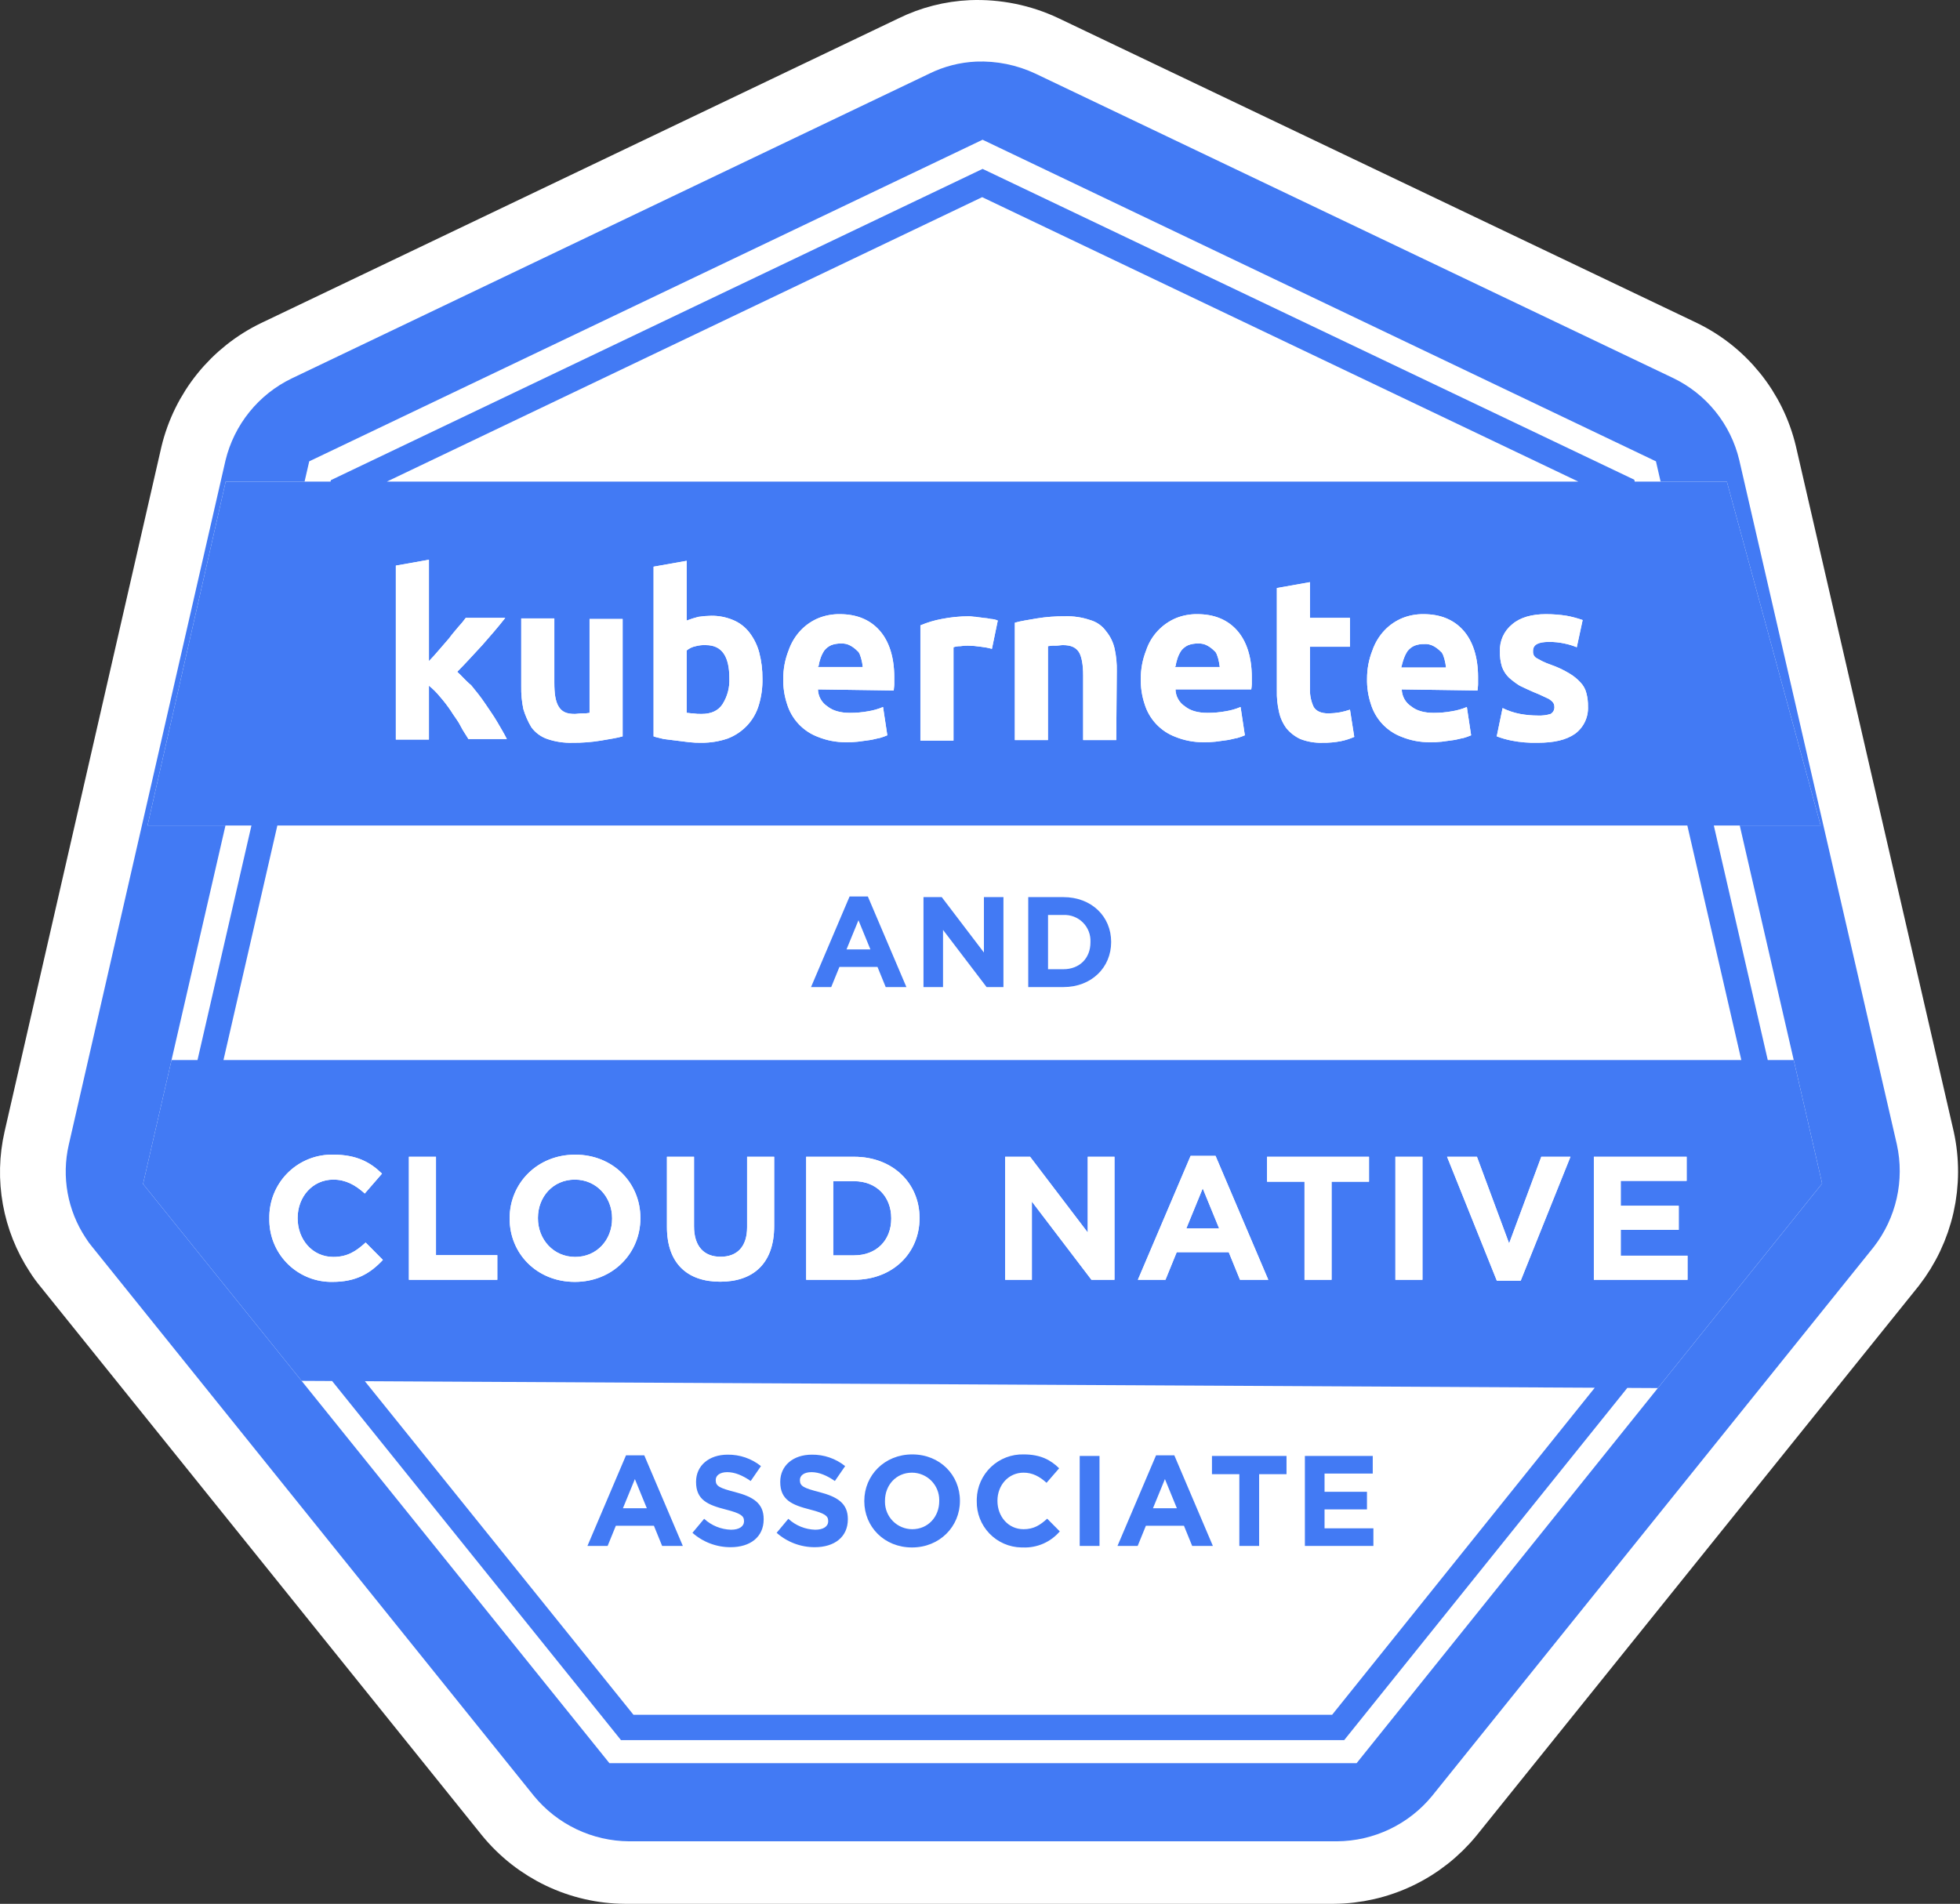 <svg width="632" height="614" viewBox="0 0 632 614" fill="none" xmlns="http://www.w3.org/2000/svg">
<rect x="0" y="0" width="632" height="614" fill="#333333" stroke="none"/>
<path d="M620.215 367.112L620.204 367.062L620.193 367.013L569.374 146.289L569.366 146.254L569.357 146.219C567.652 139.051 564.368 132.355 559.743 126.619C555.119 120.884 549.271 116.254 542.628 113.068L542.62 113.064L542.612 113.061L336.982 14.884L336.954 14.871L336.927 14.858C329.51 11.373 321.364 9.72 313.175 10.039L313.143 10.04L313.112 10.041C306.51 10.341 300.04 11.998 294.108 14.91L88.527 113.201L88.505 113.212L88.484 113.222C81.866 116.426 76.041 121.055 71.426 126.778C66.812 132.502 63.523 139.176 61.796 146.322L61.782 146.381L61.768 146.439L11.226 367.163L11.225 367.167C9.76 373.574 9.607 380.211 10.775 386.679C11.934 393.099 14.371 399.22 17.94 404.679C18.821 406.096 19.803 407.446 20.879 408.72L163.146 585.586L163.171 585.617L163.196 585.648C167.856 591.347 173.716 595.947 180.359 599.118C187.002 602.29 194.263 603.956 201.624 603.996L201.652 603.996H201.679H429.881H429.908L429.935 603.996C437.297 603.956 444.558 602.29 451.201 599.118C457.844 595.947 463.704 591.347 468.363 585.648L468.388 585.617L468.413 585.586L610.762 408.619L610.815 408.554L610.866 408.488C615.365 402.699 618.534 395.992 620.149 388.841C621.765 381.69 621.787 374.272 620.215 367.112Z" fill="white" stroke="white" stroke-width="20"/>
<path d="M382.547 396.132H393.088L387.818 383.267L382.547 396.132ZM197.371 393.015V392.901C197.371 386.101 192.383 380.433 185.355 380.433C178.328 380.433 173.454 385.987 173.454 392.788V392.901C173.454 399.702 178.441 405.369 185.469 405.369C192.495 405.369 197.371 399.815 197.371 393.015ZM275.422 380.943H268.677V404.859H275.422C282.562 404.859 287.378 400.042 287.378 393.015V392.901C287.378 385.874 282.562 380.943 275.422 380.943Z" fill="#427AF4"/>
<path d="M611.641 369.09L560.821 148.366C559.461 142.648 556.841 137.306 553.151 132.73C549.462 128.154 544.797 124.46 539.497 121.918L333.866 23.742C327.899 20.938 321.345 19.608 314.757 19.865C309.512 20.102 304.374 21.422 299.664 23.742L94.033 122.057C88.746 124.616 84.091 128.316 80.404 132.889C76.717 137.462 74.089 142.795 72.709 148.505L22.166 369.229C21.003 374.321 20.881 379.596 21.809 384.736C22.737 389.876 24.696 394.775 27.567 399.139C28.226 400.209 28.967 401.228 29.782 402.185L172.131 579.152C175.859 583.711 180.547 587.391 185.861 589.928C191.175 592.465 196.983 593.798 202.872 593.83H431.073C436.962 593.798 442.771 592.465 448.085 589.928C453.399 587.391 458.087 583.711 461.814 579.152L604.163 402.185C607.761 397.555 610.296 392.19 611.588 386.471C612.88 380.751 612.898 374.817 611.641 369.09ZM196.502 568.628L97.246 445.335L46.122 381.83L55.311 341.869L72.701 266.238H47.567L72.778 155.312H98.209L99.711 148.782L316.834 45.066L533.958 148.782L535.46 155.312H556.818L587.07 266.238H560.983L578.384 341.869L587.547 381.691L534.575 447.661L437.443 568.628H196.502Z" fill="#427AF4"/>
<path d="M200.237 561.199H433.432L524.725 447.609L534.575 447.661L587.546 381.691L578.384 341.869H570.012L552.621 266.238H587.07L556.818 155.312H527.114L526.977 154.717L316.834 54.47L106.691 154.851L106.585 155.312H72.778L47.567 266.238H81.077L63.687 341.869H55.311L46.122 381.83L97.246 445.335L107.089 445.387L200.237 561.199ZM429.545 553.024H204.258L117.648 445.443L514.23 447.553L429.545 553.024ZM107.477 405.369C112.01 405.369 114.787 403.556 117.904 400.722L123.458 406.332C119.377 410.696 114.844 413.416 107.193 413.416C101.883 413.503 96.756 411.476 92.941 407.782C89.125 404.088 86.933 399.03 86.847 393.72C86.843 393.485 86.844 393.25 86.848 393.015V392.901C86.753 387.554 88.785 382.389 92.498 378.541C96.211 374.693 101.301 372.478 106.647 372.382C106.943 372.377 107.238 372.378 107.533 372.386C115.014 372.386 119.491 374.88 123.174 378.507L117.621 384.911C114.561 382.134 111.444 380.433 107.477 380.433C100.789 380.433 95.972 385.987 95.972 392.788V392.901C95.972 399.702 100.676 405.369 107.477 405.369ZM160.358 404.802V412.736H131.852V373.066H140.579V404.802L160.358 404.802ZM164.33 393.015V392.901C164.33 381.624 173.228 372.386 185.469 372.386C197.711 372.386 206.494 381.51 206.494 392.788V392.901C206.494 404.179 197.597 413.416 185.355 413.416C173.114 413.416 164.33 404.292 164.33 393.015ZM232.344 405.312C237.671 405.312 240.901 402.082 240.901 395.792V373.066H249.629V395.451C249.629 407.466 242.884 413.359 232.23 413.359C221.576 413.359 215.058 407.409 215.058 395.735V373.066H223.786V395.508C223.786 401.968 227.016 405.312 232.344 405.312ZM259.95 412.736V373.066H275.422C287.889 373.066 296.503 381.624 296.503 392.788V392.901C296.503 404.066 287.889 412.736 275.422 412.736L259.95 412.736ZM324.112 412.736V373.066H332.158L350.747 397.491V373.066H359.361V412.736H351.937L332.724 387.517V412.736L324.112 412.736ZM408.566 381.113V373.066H441.435V381.113H429.365V412.736H420.638V381.113H408.566ZM408.956 412.736H399.833L396.206 403.839H379.431L375.804 412.736H366.907L383.908 372.782H391.956L408.956 412.736ZM449.942 412.736V373.066H458.67V412.736H449.942ZM466.607 373.066H476.242L486.612 401.005L496.984 373.066H506.39L490.353 413.019H482.645L466.607 373.066ZM541.308 388.878V396.642H522.605V404.972H544.141V412.736H513.936V373.066H543.858V380.83H522.605V388.878L541.308 388.878ZM499.482 225.433C498.277 224.916 496.728 224.056 494.492 223.196C492.943 222.507 491.394 221.819 490.018 221.131C488.8 220.368 487.649 219.505 486.576 218.55C485.58 217.586 484.815 216.41 484.339 215.108C483.835 213.495 483.602 211.808 483.651 210.118C483.573 208.447 483.891 206.781 484.578 205.256C485.266 203.731 486.304 202.39 487.609 201.343C490.19 199.106 493.975 198.073 498.449 198.073C500.696 198.068 502.94 198.24 505.16 198.59C506.913 198.917 508.639 199.377 510.322 199.966L508.429 208.742C507.152 208.214 505.826 207.811 504.472 207.537C502.833 207.178 501.159 207.004 499.482 207.021C496.04 207.021 494.32 207.882 494.32 209.946C494.279 210.356 494.338 210.769 494.492 211.151C494.669 211.573 494.969 211.933 495.352 212.183C496.04 212.527 496.556 212.872 497.245 213.216C498.194 213.678 499.171 214.08 500.17 214.42C502.21 215.134 504.17 216.057 506.02 217.173C507.363 217.964 508.581 218.95 509.634 220.099C510.555 221.06 511.208 222.247 511.527 223.54C511.899 224.943 512.073 226.391 512.043 227.842C512.126 229.531 511.793 231.215 511.073 232.745C510.353 234.275 509.268 235.605 507.913 236.617C504.988 238.682 501.03 239.543 495.868 239.543C493.041 239.622 490.214 239.391 487.437 238.854C485.796 238.528 484.184 238.068 482.619 237.478L484.512 228.358C486.309 229.244 488.22 229.881 490.19 230.251C492.063 230.593 493.964 230.766 495.868 230.767C497.264 230.837 498.662 230.662 499.998 230.251C500.413 230.012 500.749 229.656 500.963 229.228C501.177 228.799 501.26 228.317 501.202 227.842C501.202 226.809 500.514 226.121 499.482 225.433ZM316.7 63.584L508.911 155.312H124.755L316.7 63.584ZM476.424 222.68L451.99 222.335C452.018 223.436 452.315 224.513 452.855 225.473C453.395 226.433 454.161 227.246 455.088 227.842C456.808 229.218 459.217 229.907 462.315 229.907C464.276 229.913 466.235 229.74 468.165 229.39C469.821 229.129 471.439 228.667 472.983 228.014L474.359 237.133C473.577 237.475 472.772 237.762 471.95 237.994C470.918 238.166 469.886 238.51 468.681 238.682C467.477 238.854 466.1 239.026 464.896 239.198C463.581 239.342 462.259 239.399 460.938 239.37C457.872 239.381 454.833 238.797 451.99 237.65C449.617 236.761 447.481 235.335 445.75 233.485C444.019 231.634 442.739 229.408 442.01 226.981C441.152 224.373 440.745 221.639 440.806 218.894C440.795 215.772 441.379 212.677 442.526 209.774C443.363 207.337 444.712 205.107 446.484 203.236C448.131 201.516 450.126 200.167 452.334 199.278C454.473 198.448 456.751 198.039 459.045 198.073C464.379 198.073 468.681 199.794 471.778 203.236C474.875 206.677 476.596 211.839 476.596 218.378V220.615C476.596 221.475 476.424 222.163 476.424 222.68ZM435.299 199.278V208.57H422.394V222.335C422.35 224.296 422.763 226.24 423.598 228.014C424.459 229.39 426.007 230.079 428.416 230.079C429.628 230.058 430.836 229.943 432.03 229.734C433.139 229.529 434.232 229.241 435.299 228.874L436.676 237.65C435.295 238.261 433.853 238.723 432.374 239.026C430.447 239.4 428.486 239.573 426.524 239.542C424.058 239.636 421.599 239.226 419.297 238.338C417.571 237.534 416.043 236.359 414.823 234.897C413.646 233.312 412.825 231.493 412.414 229.562C411.894 227.306 411.663 224.994 411.726 222.68V189.642L422.394 187.749V199.278L435.299 199.278ZM382.129 227.842C383.85 229.218 386.259 229.907 389.356 229.907C391.318 229.913 393.276 229.74 395.207 229.39C396.863 229.129 398.481 228.667 400.025 228.014L401.401 237.133C400.619 237.475 399.814 237.762 398.992 237.994C397.96 238.166 396.927 238.51 395.723 238.682C394.518 238.854 393.142 239.026 391.937 239.198C390.623 239.342 389.301 239.399 387.98 239.37C384.914 239.381 381.875 238.797 379.032 237.65C376.659 236.761 374.523 235.335 372.792 233.485C371.061 231.634 369.781 229.408 369.052 226.981C368.194 224.373 367.787 221.639 367.848 218.894C367.837 215.772 368.421 212.677 369.568 209.774C370.348 207.42 371.628 205.263 373.321 203.451C375.014 201.639 377.08 200.215 379.376 199.278C381.515 198.448 383.793 198.039 386.087 198.073C391.421 198.073 395.723 199.794 398.82 203.236C401.917 206.677 403.638 211.839 403.638 218.378V220.615C403.618 221.191 403.561 221.766 403.466 222.335H379.032C379.06 223.436 379.357 224.513 379.897 225.473C380.437 226.433 381.203 227.246 382.129 227.842ZM347.887 210.29C346.855 208.742 345.306 208.054 342.725 208.054C342.037 208.054 341.349 208.226 340.316 208.226C339.509 208.184 338.7 208.242 337.907 208.398V238.682H327.239V200.827C328.959 200.31 331.368 199.966 334.294 199.45C337.308 198.958 340.359 198.728 343.413 198.762C346.16 198.674 348.899 199.082 351.501 199.966C353.584 200.546 355.405 201.821 356.663 203.58C358.017 205.228 358.961 207.174 359.416 209.258C359.934 211.631 360.165 214.057 360.104 216.485L359.932 238.682H349.264V217.862C349.264 214.248 348.748 211.667 347.887 210.29ZM321.733 200.138L319.84 209.258C318.656 208.93 317.448 208.7 316.226 208.57C314.859 208.363 313.479 208.248 312.097 208.226C311.29 208.209 310.484 208.266 309.688 208.398C308.928 208.386 308.172 208.502 307.451 208.742V238.854H296.782V201.687C298.994 200.747 301.302 200.055 303.665 199.622C306.555 199.046 309.494 198.758 312.441 198.762C313.301 198.762 313.817 198.934 314.678 198.934C315.366 199.106 316.226 199.106 317.087 199.278C317.898 199.32 318.705 199.435 319.496 199.622C320.267 199.651 321.026 199.826 321.733 200.138ZM266.842 227.842C268.563 229.218 270.972 229.907 274.069 229.907C276.031 229.913 277.989 229.74 279.919 229.39C281.575 229.129 283.193 228.667 284.737 228.014L286.114 237.134C285.331 237.475 284.527 237.762 283.705 237.994C282.672 238.166 281.64 238.51 280.436 238.682C279.231 238.854 277.854 239.026 276.65 239.198C275.336 239.341 274.014 239.399 272.692 239.37C269.627 239.381 266.588 238.797 263.745 237.65C261.372 236.761 259.236 235.335 257.505 233.485C255.773 231.634 254.493 229.408 253.765 226.981C252.907 224.373 252.5 221.639 252.56 218.894C252.55 215.772 253.134 212.677 254.281 209.774C255.117 207.337 256.467 205.107 258.238 203.236C259.886 201.516 261.88 200.167 264.089 199.278C266.227 198.448 268.506 198.039 270.8 198.073C276.134 198.073 280.436 199.794 283.533 203.236C286.63 206.677 288.351 211.839 288.351 218.378V220.615C288.351 221.475 288.179 222.163 288.179 222.68L263.745 222.335C263.773 223.436 264.07 224.513 264.61 225.473C265.15 226.433 265.916 227.246 266.842 227.842ZM225.201 198.934C226.568 198.727 227.948 198.612 229.33 198.59C231.751 198.563 234.152 199.032 236.385 199.966C238.501 200.841 240.343 202.267 241.72 204.096C243.156 205.997 244.208 208.159 244.817 210.463C245.53 213.215 245.877 216.05 245.849 218.894C245.908 221.808 245.502 224.712 244.645 227.498C243.909 229.942 242.613 232.181 240.859 234.036C239.124 235.853 237.009 237.263 234.665 238.166C231.952 239.096 229.101 239.562 226.233 239.543C224.912 239.567 223.59 239.51 222.276 239.37L218.146 238.854C216.941 238.682 215.393 238.51 214.016 238.338C212.812 237.994 211.607 237.822 210.747 237.478V182.759L221.415 180.866V200.138C222.651 199.659 223.915 199.257 225.201 198.934ZM168.762 228.702C168.253 226.27 168.022 223.788 168.073 221.303V199.45H178.742V220.099C178.742 223.712 179.086 226.121 180.118 227.842C181.151 229.562 182.699 230.251 185.28 230.251C185.969 230.251 186.829 230.079 187.689 230.079C188.496 230.12 189.305 230.063 190.098 229.907V199.622H200.767V237.478C199.046 237.994 196.637 238.338 193.712 238.854C190.698 239.346 187.646 239.577 184.592 239.542C181.846 239.63 179.106 239.222 176.505 238.338C174.438 237.632 172.637 236.311 171.343 234.553C170.246 232.716 169.379 230.751 168.762 228.702ZM141.574 209.602C142.607 208.398 143.811 207.021 144.844 205.817C145.704 204.612 146.909 203.236 147.769 202.203C148.632 201.279 149.436 200.302 150.178 199.278H162.911C160.502 202.375 157.921 205.3 155.512 208.054C152.931 210.807 150.35 213.732 147.425 216.657C148.801 217.862 150.178 219.582 151.899 220.959C153.447 222.852 154.996 224.744 156.373 226.809C157.749 228.874 159.126 230.767 160.33 232.832C161.535 234.897 162.567 236.617 163.427 238.338H151.038C150.35 237.134 149.318 235.757 148.457 234.036C147.597 232.316 146.392 230.939 145.36 229.218C144.31 227.655 143.16 226.161 141.919 224.744C140.847 223.414 139.636 222.203 138.305 221.131V238.51H127.637V182.415L138.305 180.522V213.216C139.338 212.183 140.542 210.807 141.574 209.602ZM89.431 266.238H544.081L561.488 341.869H72.06L89.431 266.238Z" fill="#427AF4"/>
<path d="M107.477 380.433C111.444 380.433 114.561 382.134 117.621 384.91L123.175 378.507C119.491 374.88 115.014 372.386 107.533 372.386C102.188 372.246 97.006 374.236 93.127 377.917C89.249 381.598 86.992 386.67 86.852 392.015C86.844 392.31 86.843 392.605 86.848 392.901V393.015C86.747 398.324 88.76 403.457 92.443 407.283C96.126 411.108 101.178 413.314 106.488 413.415C106.723 413.42 106.958 413.42 107.193 413.416C114.844 413.416 119.378 410.696 123.459 406.332L117.904 400.722C114.787 403.556 112.01 405.369 107.477 405.369C100.676 405.369 95.972 399.702 95.972 392.901V392.788C95.972 385.987 100.789 380.433 107.477 380.433ZM131.852 373.066V412.736H160.358V404.802H140.579V373.066H131.852ZM206.494 392.901V392.788C206.494 381.51 197.711 372.386 185.469 372.386C173.228 372.386 164.331 381.624 164.331 392.901V393.015C164.331 404.292 173.114 413.416 185.356 413.416C197.597 413.416 206.494 404.179 206.494 392.901ZM173.454 392.901V392.788C173.454 385.987 178.329 380.433 185.356 380.433C192.383 380.433 197.371 386.101 197.371 392.901V393.015C197.371 399.815 192.496 405.369 185.47 405.369C178.442 405.369 173.454 399.702 173.454 392.901ZM215.058 373.066V395.735C215.058 407.409 221.577 413.359 232.23 413.359C242.885 413.359 249.629 407.466 249.629 395.451V373.066H240.901V395.792C240.901 402.082 237.671 405.312 232.344 405.312C227.016 405.312 223.786 401.968 223.786 395.508V373.066H215.058ZM296.504 392.901V392.788C296.504 381.624 287.889 373.066 275.422 373.066H259.95V412.736H275.422C287.889 412.736 296.504 404.066 296.504 392.901ZM287.378 393.015C287.378 400.042 282.562 404.859 275.422 404.859H268.677V380.943H275.422C282.562 380.943 287.378 385.874 287.378 392.901V393.015ZM351.937 412.736H359.362V373.066H350.747V397.491L332.158 373.066H324.112V412.736H332.725V387.517L351.937 412.736ZM383.908 372.782L366.907 412.736H375.804L379.431 403.839H396.206L399.833 412.736H408.957L391.956 372.782H383.908ZM382.547 396.132L387.818 383.267L393.088 396.132H382.547ZM429.365 412.736V381.113H441.435V373.066H408.566V381.113H420.638V412.736H429.365ZM449.942 373.066H458.67V412.736H449.942V373.066ZM506.391 373.066H496.984L486.612 401.005L476.242 373.066H466.607L482.645 413.019H490.353L506.391 373.066ZM543.858 380.83V373.066H513.936V412.736H544.141V404.972H522.605V396.642H541.308V388.878H522.605V380.83H543.858Z" fill="white"/>
<path d="M273.95 289.118L261.516 318.338H268.023L270.676 311.831H282.944L285.597 318.338H292.27L279.836 289.118H273.95ZM272.955 306.194L276.81 296.786L280.665 306.194H272.955ZM317.26 307.189L303.664 289.325H297.778V318.338H304.079V299.894L318.129 318.338H323.558V289.325H317.26V307.189ZM342.871 289.326H331.555V318.338H342.871C351.989 318.338 358.289 311.997 358.289 303.832V303.749C358.289 295.584 351.989 289.326 342.871 289.326ZM351.615 303.915C351.615 309.054 348.093 312.578 342.871 312.578H337.938V295.086H342.871C344.035 295.027 345.199 295.213 346.287 295.632C347.374 296.05 348.362 296.692 349.186 297.517C350.01 298.341 350.652 299.329 351.071 300.417C351.489 301.504 351.675 302.668 351.615 303.832L351.615 303.915ZM276.478 209.946C275.82 209.267 275.066 208.688 274.241 208.226C273.298 207.698 272.221 207.459 271.144 207.537C270.088 207.512 269.037 207.687 268.046 208.054C267.173 208.439 266.406 209.029 265.809 209.774C265.306 210.522 264.901 211.332 264.605 212.183C264.295 213.079 264.065 214 263.917 214.936H263.745V215.108H278.198C278.11 214.177 277.937 213.256 277.682 212.355C277.338 211.323 277.166 210.463 276.478 209.946ZM391.593 209.946C390.935 209.267 390.181 208.688 389.356 208.226C388.413 207.698 387.336 207.459 386.259 207.537C385.203 207.512 384.152 207.687 383.162 208.054C382.288 208.439 381.521 209.029 380.925 209.774C380.421 210.522 380.017 211.332 379.72 212.183C379.41 213.079 379.18 214 379.032 214.936L378.86 214.936V215.108H393.314C393.21 214.179 393.037 213.259 392.797 212.355C392.453 211.323 392.281 210.463 391.593 209.946ZM464.551 210.118C463.893 209.439 463.139 208.86 462.314 208.398C461.371 207.87 460.294 207.631 459.217 207.709C458.161 207.684 457.11 207.859 456.12 208.226C455.246 208.611 454.479 209.201 453.883 209.946C453.38 210.694 452.975 211.504 452.678 212.355C452.334 213.216 452.162 214.076 451.818 215.281H466.272C466.168 214.351 465.995 213.431 465.756 212.527C465.411 211.495 465.239 210.635 464.551 210.118ZM221.415 229.907C222.103 229.907 222.62 230.079 223.48 230.079C224.39 230.222 225.312 230.279 226.233 230.251C229.33 230.251 231.567 229.218 232.944 227.153C234.548 224.644 235.33 221.697 235.181 218.722C235.181 211.667 232.772 208.054 227.61 208.054C226.509 207.997 225.405 208.113 224.34 208.398C223.265 208.605 222.26 209.078 221.415 209.774V229.907Z" fill="#427AF4"/>
<path d="M476.596 218.378C476.596 211.839 474.875 206.677 471.778 203.236C468.681 199.794 464.379 198.073 459.045 198.073C456.751 198.039 454.473 198.448 452.334 199.278C450.126 200.167 448.131 201.516 446.484 203.236C444.712 205.107 443.363 207.337 442.526 209.774C441.379 212.677 440.795 215.772 440.806 218.894C440.745 221.639 441.152 224.373 442.01 226.981C442.739 229.408 444.019 231.634 445.75 233.485C447.481 235.335 449.617 236.761 451.99 237.65C454.833 238.797 457.872 239.381 460.938 239.37C462.259 239.399 463.581 239.342 464.896 239.198C466.1 239.026 467.477 238.854 468.681 238.682C469.886 238.51 470.918 238.166 471.95 237.994C472.772 237.762 473.577 237.475 474.359 237.133L472.983 228.014C471.439 228.667 469.821 229.129 468.165 229.39C466.235 229.74 464.276 229.913 462.315 229.907C459.217 229.907 456.808 229.218 455.088 227.842C454.161 227.246 453.395 226.433 452.855 225.473C452.315 224.513 452.018 223.436 451.99 222.335L476.424 222.68C476.424 222.163 476.596 221.475 476.596 220.615V218.378ZM451.818 215.28C452.162 214.076 452.334 213.216 452.678 212.355C452.975 211.504 453.38 210.694 453.883 209.946C454.479 209.201 455.247 208.611 456.12 208.226C457.11 207.859 458.161 207.684 459.217 207.709C460.295 207.631 461.371 207.87 462.314 208.398C463.139 208.86 463.893 209.439 464.551 210.118C465.239 210.635 465.412 211.495 465.756 212.527C465.995 213.431 466.168 214.351 466.272 215.28H451.818ZM499.998 230.251C498.662 230.662 497.264 230.836 495.868 230.767C493.964 230.766 492.063 230.593 490.19 230.251C488.22 229.881 486.309 229.244 484.511 228.358L482.619 237.478C484.184 238.068 485.796 238.528 487.437 238.854C490.213 239.391 493.041 239.622 495.868 239.542C501.03 239.542 504.988 238.682 507.913 236.617C509.268 235.605 510.353 234.275 511.073 232.745C511.793 231.214 512.126 229.531 512.043 227.842C512.073 226.391 511.899 224.943 511.527 223.54C511.207 222.247 510.555 221.06 509.634 220.098C508.581 218.95 507.363 217.964 506.02 217.173C504.17 216.057 502.21 215.134 500.17 214.42C499.171 214.08 498.194 213.678 497.245 213.216C496.556 212.871 496.04 212.527 495.352 212.183C494.968 211.933 494.669 211.573 494.492 211.151C494.338 210.769 494.279 210.356 494.319 209.946C494.319 207.881 496.04 207.021 499.482 207.021C501.159 207.004 502.833 207.177 504.472 207.537C505.826 207.811 507.152 208.214 508.429 208.742L510.322 199.966C508.639 199.377 506.913 198.917 505.16 198.59C502.94 198.24 500.696 198.067 498.449 198.073C493.975 198.073 490.19 199.106 487.609 201.343C486.304 202.39 485.266 203.731 484.578 205.256C483.891 206.781 483.573 208.447 483.651 210.118C483.602 211.808 483.834 213.495 484.339 215.108C484.815 216.41 485.58 217.586 486.576 218.55C487.649 219.505 488.8 220.368 490.018 221.131C491.394 221.819 492.943 222.507 494.491 223.196C496.728 224.056 498.277 224.916 499.481 225.433C500.514 226.121 501.202 226.809 501.202 227.841C501.26 228.317 501.177 228.799 500.963 229.227C500.749 229.656 500.413 230.012 499.998 230.251ZM403.638 220.615L403.638 218.378C403.638 211.839 401.917 206.677 398.82 203.236C395.723 199.794 391.421 198.073 386.087 198.073C383.793 198.039 381.515 198.448 379.376 199.278C377.08 200.215 375.015 201.639 373.321 203.451C371.628 205.263 370.348 207.42 369.568 209.774C368.421 212.677 367.837 215.772 367.848 218.894C367.787 221.639 368.194 224.373 369.052 226.981C369.781 229.408 371.061 231.634 372.792 233.485C374.523 235.335 376.659 236.761 379.032 237.65C381.875 238.797 384.914 239.381 387.98 239.37C389.301 239.399 390.623 239.342 391.937 239.198C393.142 239.026 394.518 238.854 395.723 238.682C396.927 238.51 397.96 238.166 398.992 237.994C399.814 237.762 400.619 237.475 401.401 237.133L400.025 228.014C398.481 228.667 396.863 229.129 395.207 229.39C393.276 229.74 391.318 229.913 389.356 229.907C386.259 229.907 383.85 229.218 382.129 227.842C381.203 227.246 380.437 226.433 379.897 225.473C379.357 224.513 379.06 223.436 379.032 222.335H403.466C403.561 221.766 403.618 221.191 403.638 220.615ZM378.86 215.108V214.936L379.032 214.936C379.18 214 379.41 213.079 379.72 212.183C380.017 211.332 380.422 210.522 380.925 209.774C381.521 209.029 382.289 208.439 383.162 208.053C384.152 207.687 385.203 207.512 386.259 207.537C387.337 207.459 388.413 207.698 389.356 208.226C390.181 208.688 390.935 209.267 391.593 209.946C392.281 210.462 392.454 211.323 392.798 212.355C393.037 213.259 393.21 214.179 393.314 215.108H378.86ZM176.505 238.338C179.106 239.222 181.846 239.63 184.592 239.542C187.646 239.577 190.698 239.346 193.712 238.854C196.637 238.338 199.046 237.994 200.767 237.478V199.622H190.098V229.906C189.306 230.062 188.496 230.12 187.689 230.079C186.829 230.079 185.969 230.251 185.28 230.251C182.699 230.251 181.151 229.562 180.118 227.842C179.086 226.121 178.742 223.712 178.742 220.098V199.45H168.073V221.303C168.022 223.787 168.253 226.27 168.762 228.702C169.379 230.751 170.246 232.715 171.343 234.552C172.637 236.311 174.438 237.632 176.505 238.338ZM359.932 238.682L360.104 216.485C360.165 214.057 359.934 211.631 359.416 209.258C358.961 207.174 358.017 205.228 356.663 203.58C355.405 201.821 353.584 200.546 351.501 199.966C348.899 199.082 346.16 198.674 343.413 198.762C340.359 198.728 337.308 198.958 334.294 199.45C331.368 199.966 328.959 200.31 327.239 200.827V238.682H337.907V208.398C338.7 208.242 339.509 208.184 340.316 208.226C341.349 208.226 342.037 208.053 342.725 208.053C345.306 208.053 346.855 208.742 347.887 210.29C348.748 211.667 349.264 214.248 349.264 217.862V238.682H359.932ZM314.678 198.934C313.817 198.934 313.301 198.762 312.441 198.762C309.494 198.758 306.555 199.046 303.665 199.622C301.302 200.055 298.994 200.747 296.782 201.687V238.854H307.451V208.742C308.172 208.502 308.928 208.385 309.688 208.398C310.484 208.266 311.29 208.209 312.097 208.226C313.479 208.248 314.859 208.362 316.226 208.57C317.448 208.7 318.656 208.93 319.84 209.258L321.733 200.138C321.026 199.826 320.267 199.651 319.496 199.622C318.705 199.435 317.898 199.32 317.087 199.278C316.226 199.106 315.366 199.106 314.678 198.934ZM288.351 220.615V218.378C288.351 211.839 286.63 206.677 283.533 203.236C280.436 199.794 276.134 198.073 270.8 198.073C268.506 198.039 266.227 198.448 264.089 199.278C261.88 200.167 259.886 201.516 258.238 203.236C256.467 205.107 255.117 207.337 254.281 209.774C253.134 212.677 252.55 215.772 252.56 218.894C252.5 221.639 252.907 224.373 253.765 226.981C254.493 229.408 255.773 231.634 257.505 233.485C259.236 235.335 261.372 236.761 263.745 237.65C266.588 238.797 269.627 239.381 272.692 239.37C274.014 239.399 275.336 239.342 276.65 239.198C277.854 239.026 279.231 238.854 280.436 238.682C281.64 238.51 282.672 238.166 283.705 237.994C284.527 237.762 285.331 237.475 286.114 237.134L284.737 228.014C283.193 228.667 281.575 229.129 279.919 229.39C277.989 229.74 276.031 229.913 274.069 229.907C270.972 229.907 268.563 229.218 266.842 227.842C265.916 227.246 265.15 226.433 264.61 225.473C264.07 224.513 263.773 223.436 263.745 222.335L288.179 222.68C288.179 222.163 288.351 221.475 288.351 220.615ZM263.745 215.108V214.936H263.917C264.065 214 264.295 213.079 264.605 212.183C264.902 211.332 265.306 210.522 265.81 209.774C266.406 209.029 267.173 208.439 268.046 208.054C269.037 207.687 270.088 207.512 271.144 207.537C272.221 207.459 273.298 207.698 274.241 208.226C275.066 208.688 275.82 209.267 276.478 209.946C277.166 210.463 277.338 211.323 277.682 212.355C277.937 213.256 278.11 214.177 278.199 215.108H263.745ZM210.747 182.759V237.478C211.607 237.822 212.812 237.994 214.016 238.338C215.393 238.51 216.941 238.682 218.146 238.854L222.276 239.37C223.59 239.51 224.912 239.567 226.233 239.542C229.101 239.562 231.952 239.096 234.665 238.166C237.009 237.263 239.124 235.853 240.859 234.036C242.613 232.181 243.909 229.942 244.645 227.497C245.502 224.712 245.908 221.808 245.849 218.894C245.877 216.05 245.53 213.215 244.817 210.463C244.208 208.159 243.156 205.996 241.72 204.096C240.343 202.267 238.501 200.841 236.385 199.966C234.152 199.032 231.751 198.563 229.33 198.59C227.948 198.612 226.568 198.727 225.201 198.934C223.915 199.257 222.651 199.659 221.415 200.138V180.866L210.747 182.759ZM224.34 208.398C225.406 208.113 226.509 207.997 227.61 208.054C232.772 208.054 235.181 211.667 235.181 218.722C235.33 221.697 234.548 224.644 232.944 227.153C231.567 229.218 229.33 230.251 226.233 230.251C225.312 230.279 224.39 230.222 223.48 230.079C222.62 230.079 222.104 229.907 221.415 229.907V209.774C222.26 209.078 223.266 208.605 224.34 208.398ZM411.726 189.642V222.68C411.663 224.994 411.894 227.306 412.414 229.562C412.825 231.493 413.646 233.312 414.823 234.897C416.043 236.359 417.571 237.534 419.297 238.338C421.599 239.226 424.058 239.636 426.524 239.542C428.486 239.573 430.447 239.4 432.374 239.026C433.853 238.723 435.295 238.261 436.676 237.65L435.299 228.874C434.232 229.241 433.139 229.529 432.03 229.734C430.836 229.942 429.628 230.058 428.416 230.079C426.007 230.079 424.459 229.39 423.598 228.014C422.763 226.24 422.35 224.296 422.394 222.335V208.57H435.299V199.278H422.394V187.749L411.726 189.642ZM127.637 182.415V238.51H138.305V221.131C139.636 222.202 140.847 223.414 141.919 224.744C143.16 226.161 144.31 227.655 145.36 229.218C146.392 230.939 147.597 232.315 148.457 234.036C149.318 235.757 150.35 237.133 151.038 238.338H163.427C162.567 236.617 161.535 234.897 160.33 232.832C159.126 230.767 157.749 228.874 156.372 226.809C154.996 224.744 153.447 222.852 151.899 220.959C150.178 219.582 148.801 217.862 147.425 216.657C150.35 213.732 152.931 210.807 155.512 208.054C157.921 205.3 160.502 202.375 162.911 199.278H150.178C149.436 200.302 148.632 201.279 147.769 202.203C146.909 203.236 145.704 204.612 144.844 205.817C143.811 207.021 142.607 208.398 141.574 209.602C140.542 210.807 139.337 212.183 138.305 213.216V180.522L127.637 182.415Z" fill="white"/>
<path d="M195.93 498.566L198.582 492.059H210.851L213.503 498.566H220.177L207.742 469.346H201.857L189.422 498.566H195.93ZM204.716 477.014L208.571 486.422H200.862L204.716 477.014ZM235.716 493.344C232.498 493.256 229.42 492.004 227.054 489.821L223.282 494.339C226.676 497.345 231.058 498.998 235.593 498.981C241.85 498.981 246.244 495.748 246.244 489.987V489.904C246.244 484.848 242.929 482.734 237.043 481.2C232.027 479.915 230.784 479.293 230.784 477.386V477.304C230.784 475.895 232.069 474.776 234.514 474.776C236.959 474.776 239.489 475.853 242.057 477.635L245.374 472.828C242.321 470.381 238.51 469.076 234.598 469.139C228.671 469.139 224.443 472.62 224.443 477.884V477.967C224.443 483.728 228.214 485.344 234.058 486.837C238.908 488.08 239.903 488.909 239.903 490.525V490.608C239.903 492.308 238.328 493.344 235.716 493.344ZM262.861 493.344C259.643 493.256 256.565 492.004 254.199 489.821L250.427 494.339C253.821 497.345 258.203 498.998 262.738 498.981C268.995 498.981 273.389 495.748 273.389 489.987V489.904C273.389 484.848 270.074 482.734 264.188 481.2C259.172 479.915 257.929 479.293 257.929 477.386V477.304C257.929 475.895 259.213 474.776 261.659 474.776C264.104 474.776 266.633 475.853 269.202 477.635L272.519 472.828C269.466 470.381 265.655 469.076 261.743 469.139C255.816 469.139 251.588 472.62 251.588 477.884V477.967C251.588 483.728 255.359 485.344 261.203 486.837C266.053 488.08 267.048 488.909 267.048 490.525V490.608C267.048 492.308 265.472 493.344 262.861 493.344ZM294.068 499.064C303.021 499.064 309.528 492.308 309.528 484.06V483.977C309.528 475.729 303.103 469.056 294.152 469.056C285.199 469.056 278.691 475.812 278.691 484.06V484.143C278.691 492.39 285.115 499.064 294.068 499.064ZM285.363 483.977C285.363 479.003 288.929 474.941 294.068 474.941C295.225 474.944 296.371 475.175 297.439 475.621C298.508 476.067 299.478 476.718 300.294 477.539C301.111 478.36 301.757 479.333 302.198 480.404C302.638 481.475 302.863 482.621 302.86 483.779C302.859 483.873 302.858 483.966 302.854 484.06V484.143C302.854 489.116 299.291 493.178 294.152 493.178C292.994 493.175 291.848 492.945 290.78 492.499C289.712 492.053 288.741 491.402 287.925 490.581C287.108 489.761 286.461 488.788 286.021 487.717C285.581 486.647 285.355 485.5 285.358 484.342C285.358 484.248 285.36 484.154 285.363 484.06L285.363 483.977ZM329.835 499.064C332.08 499.158 334.318 498.74 336.379 497.843C338.439 496.945 340.269 495.591 341.73 493.883L337.668 489.78C335.388 491.852 333.357 493.178 330.042 493.178C325.067 493.178 321.627 489.034 321.627 484.06V483.977C321.627 479.003 325.151 474.941 330.042 474.941C332.943 474.941 335.222 476.185 337.46 478.216L341.522 473.532C338.829 470.88 335.554 469.056 330.083 469.056C328.147 469.005 326.221 469.337 324.413 470.031C322.605 470.725 320.952 471.768 319.547 473.101C318.143 474.434 317.015 476.03 316.227 477.799C315.44 479.568 315.008 481.475 314.958 483.411C314.952 483.627 314.951 483.843 314.955 484.06V484.143C314.881 488.026 316.353 491.78 319.047 494.578C321.741 497.376 325.436 498.989 329.32 499.063C329.491 499.066 329.663 499.067 329.835 499.064ZM348.15 469.554H354.534V498.567H348.15V469.554ZM369.495 492.059H381.763L384.415 498.566H391.089L378.655 469.346H372.769L360.335 498.566H366.842L369.495 492.059ZM375.629 477.014L379.483 486.422H371.774L375.629 477.014ZM399.624 498.566H406.007V475.438H414.836V469.554H390.796V475.438H399.624V498.566ZM442.849 492.888H427.099V486.796H440.777V481.117H427.099V475.231H442.642V469.554H420.758V498.566H442.849V492.888Z" fill="#427AF4"/>
</svg>
